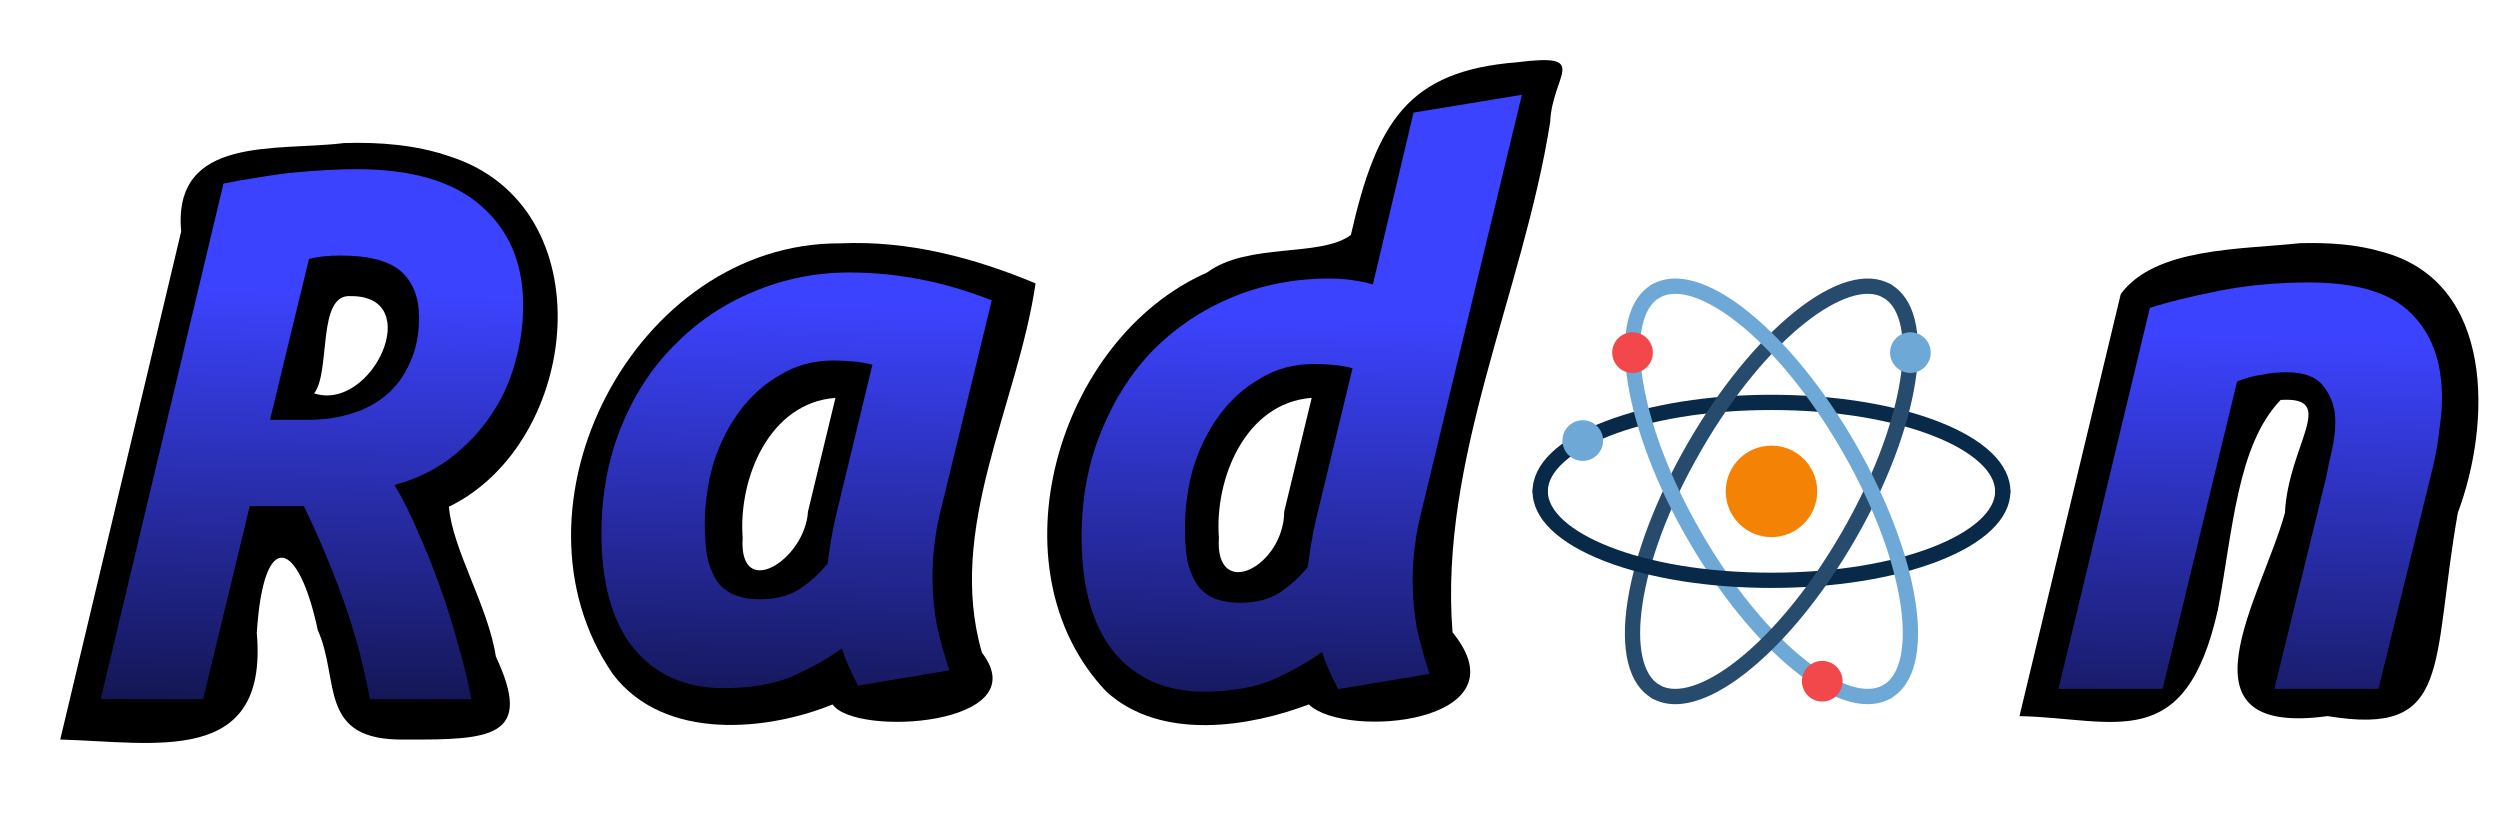 <?xml version="1.0" encoding="UTF-8" standalone="no"?>
<!-- Created with Inkscape (http://www.inkscape.org/) -->

<svg
   xmlns:dc="http://purl.org/dc/elements/1.1/"
   xmlns:cc="http://creativecommons.org/ns#"
   xmlns:rdf="http://www.w3.org/1999/02/22-rdf-syntax-ns#"
   xmlns:svg="http://www.w3.org/2000/svg"
   xmlns="http://www.w3.org/2000/svg"
   xmlns:xlink="http://www.w3.org/1999/xlink"
   xmlns:sodipodi="http://sodipodi.sourceforge.net/DTD/sodipodi-0.dtd"
   xmlns:inkscape="http://www.inkscape.org/namespaces/inkscape"
   width="150mm"
   height="50mm"
   viewBox="0 0 150 50"
   version="1.1"
   id="svg8"
   inkscape:version="0.92.3 (2405546, 2018-03-11)"
   sodipodi:docname="radon2.svg"
   inkscape:export-filename="/home/jerome/Work/Radon/src/radon-web/project/static/img/radon2.png"
   inkscape:export-xdpi="58.0205"
   inkscape:export-ydpi="58.0205">
  <defs
     id="defs2">
    <linearGradient
       inkscape:collect="always"
       id="linearGradient4651">
      <stop
         style="stop-color:#3c43fe;stop-opacity:1;"
         offset="0"
         id="stop4647" />
      <stop
         style="stop-color:#3c43fe;stop-opacity:0;"
         offset="1"
         id="stop4649" />
    </linearGradient>
    <linearGradient
       inkscape:collect="always"
       xlink:href="#linearGradient4651"
       id="linearGradient4617"
       x1="114.36"
       y1="90.858"
       x2="113.369"
       y2="127.714"
       gradientUnits="userSpaceOnUse"
       gradientTransform="translate(10.494,-5.316)" />
    <linearGradient
       inkscape:collect="always"
       xlink:href="#linearGradient4651"
       id="linearGradient4637"
       x1="114.36"
       y1="90.858"
       x2="113.369"
       y2="127.714"
       gradientUnits="userSpaceOnUse"
       gradientTransform="translate(10.494,-5.316)" />
    <linearGradient
       inkscape:collect="always"
       xlink:href="#linearGradient4651"
       id="linearGradient4645"
       x1="114.36"
       y1="90.858"
       x2="113.369"
       y2="127.714"
       gradientUnits="userSpaceOnUse"
       gradientTransform="translate(10.494,-5.316)" />
    <linearGradient
       inkscape:collect="always"
       xlink:href="#linearGradient4651"
       id="linearGradient4653"
       x1="114.36"
       y1="90.858"
       x2="113.369"
       y2="127.714"
       gradientUnits="userSpaceOnUse"
       gradientTransform="translate(10.494,-5.316)" />
  </defs>
  <sodipodi:namedview
     id="base"
     pagecolor="#ffffff"
     bordercolor="#666666"
     borderopacity="1.0"
     inkscape:pageopacity="0.0"
     inkscape:pageshadow="2"
     inkscape:zoom="1.2074926"
     inkscape:cx="421.69536"
     inkscape:cy="207.98377"
     inkscape:document-units="mm"
     inkscape:current-layer="text4520"
     showgrid="false"
     inkscape:window-width="1920"
     inkscape:window-height="1136"
     inkscape:window-x="0"
     inkscape:window-y="0"
     inkscape:window-maximized="1"
     inkscape:snap-global="false"
     fit-margin-top="0"
     fit-margin-left="0"
     fit-margin-right="0"
     fit-margin-bottom="0" />
  <g
     inkscape:label="Layer 1"
     inkscape:groupmode="layer"
     id="layer1"
     transform="translate(-30.544,-66.221)">
    <g
       aria-label="Radon"
       style="font-style:normal;font-weight:normal;font-size:2.646px;line-height:125%;font-family:sans-serif;letter-spacing:0px;word-spacing:0px;fill:#000000;fill-opacity:1;stroke:none;stroke-width:0.265px;stroke-linecap:butt;stroke-linejoin:miter;stroke-opacity:1"
       id="text4520">
      <g
         id="g5289"
         transform="translate(-5.821)">
        <path
           sodipodi:nodetypes="cccccccccc"
           inkscape:connector-curvature="0"
           id="path4524-9"
           d="m 86.797,80.822 c -12.353,-0.079 -20.554,15.842 -13.654,25.855 3.11,4.082 9.353,3.37 13.178,1.811 1.371,1.974 12.315,1.26 8.963,-3.102 -2.169,-7.461 2.138,-14.839 3.215,-22.162 -3.7,-1.547 -7.663,-2.586 -11.701,-2.402 z m -1.953,16.09 c -0.166,2.89 -4.169,5.42 -3.92,1.57 -0.263,-3.532 1.58,-8.093 5.568,-8.389 -0.549,2.273 -1.099,4.546 -1.648,6.818 z"
           style="font-style:italic;font-variant:normal;font-weight:bold;font-stretch:normal;font-size:50.8px;line-height:125%;font-family:'Ubuntu Mono';-inkscape-font-specification:'Ubuntu Mono, Bold Italic';font-variant-ligatures:normal;font-variant-caps:normal;font-variant-numeric:normal;font-feature-settings:normal;text-align:start;letter-spacing:0px;word-spacing:0px;writing-mode:lr-tb;text-anchor:start;fill:#000000;fill-opacity:1;stroke:none;stroke-width:0.265px;stroke-linecap:butt;stroke-linejoin:miter;stroke-opacity:1" />
        <path
           inkscape:connector-curvature="0"
           id="path4524"
           style="font-style:italic;font-variant:normal;font-weight:bold;font-stretch:normal;font-size:50.8px;font-family:'Ubuntu Mono';-inkscape-font-specification:'Ubuntu Mono, Bold Italic';font-variant-ligatures:normal;font-variant-caps:normal;font-variant-numeric:normal;font-feature-settings:normal;text-align:start;writing-mode:lr-tb;text-anchor:start;fill:url(#linearGradient4637);fill-opacity:1;stroke-width:0.265px"
           d="m 81.953,102.178 q 1.422,0 2.388,-0.61 0.965,-0.66 1.676,-1.524 0.102,-0.711 0.203,-1.372 0.102,-0.66 0.305,-1.524 l 2.184,-9.042 q -0.559,-0.152 -1.168,-0.203 -0.61,-0.051 -1.168,-0.051 -1.778,0 -3.2,0.864 -1.422,0.813 -2.438,2.184 -1.016,1.372 -1.575,3.15 -0.508,1.778 -0.508,3.658 0,1.321 0.203,2.184 0.254,0.864 0.66,1.372 0.457,0.508 1.067,0.711 0.61,0.203 1.372,0.203 z m -2.286,5.334 q -3.353,-0.051 -5.283,-2.388 -1.93,-2.388 -1.93,-6.909 0,-3.454 1.168,-6.35 1.168,-2.896 3.2,-4.928 2.032,-2.083 4.724,-3.2 2.743,-1.168 5.791,-1.168 2.083,0 4.216,0.406 2.134,0.406 4.318,1.27 l -3.15,12.954 q -0.203,0.914 -0.305,1.829 -0.102,0.864 -0.102,1.778 0,1.473 0.254,2.896 0.305,1.372 0.762,2.743 l -5.486,0.914 q -0.102,-0.203 -0.254,-0.508 -0.152,-0.305 -0.305,-0.66 -0.152,-0.356 -0.254,-0.61 -0.102,-0.305 -0.152,-0.457 -1.016,0.762 -2.743,1.575 -1.727,0.813 -4.47,0.813 z" />
      </g>
      <g
         id="g5293"
         transform="translate(-2.646)">
        <path
           sodipodi:nodetypes="cccccccccccc"
           inkscape:connector-curvature="0"
           id="path4526-7"
           d="m 124.209,69.958 c -6.525,0.519 -8.411,3.538 -9.968,10.365 -1.865,1.367 -6.155,0.422 -8.641,2.256 -8.964,3.956 -13.017,17.746 -6.047,25.121 3.33,3.051 8.71,2.095 12.166,0.787 2.16,2.111 13.089,1.139 8.623,-4.326 -0.818,-10.4 4.248,-20.405 5.859,-30.616 0.124,-2.856 2.487,-4.153 -1.992,-3.587 z m -13.965,26.953 c -0.026,3.311 -4.17,5.42 -3.92,1.57 -0.269,-3.524 1.575,-8.089 5.568,-8.389 -0.549,2.273 -1.099,4.546 -1.648,6.818 z"
           style="font-style:italic;font-variant:normal;font-weight:bold;font-stretch:normal;font-size:50.8px;line-height:125%;font-family:'Ubuntu Mono';-inkscape-font-specification:'Ubuntu Mono, Bold Italic';font-variant-ligatures:normal;font-variant-caps:normal;font-variant-numeric:normal;font-feature-settings:normal;text-align:start;letter-spacing:0px;word-spacing:0px;writing-mode:lr-tb;text-anchor:start;fill:#000000;fill-opacity:1;stroke:none;stroke-width:0.265px;stroke-linecap:butt;stroke-linejoin:miter;stroke-opacity:1" />
        <path
           inkscape:connector-curvature="0"
           id="path4526"
           style="font-style:italic;font-variant:normal;font-weight:bold;font-stretch:normal;font-size:50.8px;font-family:'Ubuntu Mono';-inkscape-font-specification:'Ubuntu Mono, Bold Italic';font-variant-ligatures:normal;font-variant-caps:normal;font-variant-numeric:normal;font-feature-settings:normal;text-align:start;writing-mode:lr-tb;text-anchor:start;fill:url(#linearGradient4645);fill-opacity:1;stroke-width:0.265px"
           d="m 107.586,102.388 q 1.422,0 2.388,-0.61 0.965,-0.66 1.676,-1.524 0.102,-0.711 0.203,-1.372 0.102,-0.66 0.305,-1.524 l 2.184,-9.042 q -0.559,-0.152 -1.168,-0.203 -0.61,-0.051 -1.168,-0.051 -1.778,0 -3.2,0.864 -1.422,0.813 -2.438,2.184 -1.016,1.372 -1.575,3.15 -0.508,1.778 -0.508,3.658 0,1.321 0.203,2.184 0.254,0.864 0.66,1.372 0.457,0.508 1.067,0.711 0.61,0.203 1.372,0.203 z m 10.77,-4.978 q -0.203,0.914 -0.305,1.829 -0.102,0.864 -0.102,1.778 0,1.473 0.254,2.896 0.305,1.372 0.762,2.743 l -5.486,0.914 q -0.102,-0.203 -0.254,-0.508 -0.152,-0.305 -0.305,-0.66 -0.152,-0.356 -0.254,-0.61 -0.102,-0.305 -0.152,-0.457 -1.016,0.762 -2.743,1.575 -1.727,0.813 -4.47,0.813 -3.353,-0.051 -5.283,-2.388 -1.93,-2.388 -1.93,-6.909 0,-3.454 1.168,-6.299 1.168,-2.896 3.15,-4.928 2.032,-2.032 4.724,-3.15 2.743,-1.118 5.791,-1.118 1.372,0 2.642,0.356 l 2.438,-10.312 6.502,-1.067 z" />
      </g>
      <g
         id="g5281"
         transform="translate(6.879)">
        <path
           sodipodi:nodetypes="cccccccccc"
           inkscape:connector-curvature="0"
           id="path4530-8"
           d="m 161.668,80.812 c -3.6,0.386 -8.69,0.256 -10.756,3.049 -2.026,8.442 -4.053,16.884 -6.078,25.326 5.745,0.129 9.942,2.374 11.906,-6.389 0.906,-4.791 1.154,-9.859 3.763,-12.58 3.492,-0.225 0.46,2.681 0.257,6.783 -1.396,5.056 -6.856,13.473 2.564,12.186 7.543,1.247 6.181,-2.99 7.813,-12.207 1.988,-5.298 2.267,-13.83 -4.54,-15.647 -1.595,-0.472 -3.275,-0.561 -4.93,-0.521 z"
           style="font-style:italic;font-variant:normal;font-weight:bold;font-stretch:normal;font-size:50.8px;line-height:125%;font-family:'Ubuntu Mono';-inkscape-font-specification:'Ubuntu Mono, Bold Italic';font-variant-ligatures:normal;font-variant-caps:normal;font-variant-numeric:normal;font-feature-settings:normal;text-align:start;letter-spacing:0px;word-spacing:0px;writing-mode:lr-tb;text-anchor:start;fill:#000000;fill-opacity:1;stroke:none;stroke-width:0.265px;stroke-linecap:butt;stroke-linejoin:miter;stroke-opacity:1" />
        <path
           inkscape:connector-curvature="0"
           id="path4530"
           style="font-style:italic;font-variant:normal;font-weight:bold;font-stretch:normal;font-size:50.8px;font-family:'Ubuntu Mono';-inkscape-font-specification:'Ubuntu Mono, Bold Italic';font-variant-ligatures:normal;font-variant-caps:normal;font-variant-numeric:normal;font-feature-settings:normal;text-align:start;writing-mode:lr-tb;text-anchor:start;fill:url(#linearGradient4653);fill-opacity:1;stroke-width:0.265px"
           d="m 152.657,84.692 q 1.575,-0.508 4.115,-1.016 2.54,-0.508 5.436,-0.508 4.267,0 6.096,1.829 1.88,1.829 1.88,5.08 0,0.864 -0.152,1.88 -0.102,1.016 -0.356,2.134 l -3.302,13.462 h -6.248 l 3.099,-12.649 q 0.152,-0.813 0.356,-1.676 0.203,-0.864 0.203,-1.727 0,-1.168 -0.66,-2.032 -0.61,-0.914 -2.286,-0.914 -0.711,0 -1.473,0.152 -0.762,0.102 -1.473,0.406 l -4.47,18.44 h -6.248 z" />
      </g>
      <g
         id="g5285"
         transform="translate(-6.879)">
        <path
           sodipodi:nodetypes="cccccccccccccc"
           inkscape:connector-curvature="0"
           id="path4522-3"
           d="m 58.066,74.804 c -3.98,0.506 -10.298,-0.52 -9.773,5.307 -2.419,10.161 -4.838,20.321 -7.256,30.482 5.736,0.161 12.493,1.619 11.793,-6.392 0.408,-6.414 2.514,-5.573 3.66,-0.174 1.353,3.018 -0.047,6.662 5.232,6.566 5.164,0.023 7.743,-0.111 5.455,-4.971 -0.464,-3.032 -2.621,-6.465 -2.818,-8.998 7.932,-3.862 9.43,-18.046 0.018,-21.029 -2.022,-0.693 -4.187,-0.853 -6.311,-0.791 z m 0.406,9.184 c 4.524,-0.028 1.267,6.967 -2.201,5.834 1.018,-1.304 0.147,-5.992 2.201,-5.834 z"
           style="font-style:italic;font-variant:normal;font-weight:bold;font-stretch:normal;font-size:50.8px;line-height:125%;font-family:'Ubuntu Mono';-inkscape-font-specification:'Ubuntu Mono, Bold Italic';font-variant-ligatures:normal;font-variant-caps:normal;font-variant-numeric:normal;font-feature-settings:normal;text-align:start;letter-spacing:0px;word-spacing:0px;writing-mode:lr-tb;text-anchor:start;fill:#000000;fill-opacity:1;stroke:none;stroke-width:0.265px;stroke-linecap:butt;stroke-linejoin:miter;stroke-opacity:1" />
        <path
           id="path4522"
           style="font-style:italic;font-variant:normal;font-weight:bold;font-stretch:normal;font-size:50.8px;line-height:125%;font-family:'Ubuntu Mono';-inkscape-font-specification:'Ubuntu Mono, Bold Italic';font-variant-ligatures:normal;font-variant-caps:normal;font-variant-numeric:normal;font-feature-settings:normal;text-align:start;letter-spacing:0px;word-spacing:0px;writing-mode:lr-tb;text-anchor:start;fill:url(#linearGradient4617);fill-opacity:1;stroke:none;stroke-width:0.265px;stroke-linecap:butt;stroke-linejoin:miter;stroke-opacity:1"
           d="m 61.093,95.32 q 0.762,1.27 1.422,2.845 0.711,1.575 1.321,3.302 0.61,1.676 1.067,3.404 0.508,1.727 0.813,3.302 h -6.096 q -0.559,-3.048 -1.575,-5.893 -1.016,-2.845 -2.388,-5.69 H 52.406 l -2.794,11.582 h -6.147 l 7.366,-30.937 q 0.965,-0.203 2.032,-0.356 1.118,-0.203 2.184,-0.305 1.067,-0.102 2.032,-0.152 0.965,-0.051 1.727,-0.051 5.029,0 7.518,2.235 2.489,2.184 2.489,5.944 0,1.778 -0.508,3.505 -0.457,1.676 -1.473,3.15 -0.965,1.422 -2.438,2.54 -1.422,1.067 -3.302,1.575 z m -5.131,-3.912 q 1.321,0 2.489,-0.356 1.219,-0.356 2.134,-1.118 0.914,-0.762 1.422,-1.93 0.559,-1.168 0.559,-2.743 0,-1.778 -1.067,-2.743 -1.067,-0.965 -3.658,-0.965 -0.559,0 -1.016,0.051 -0.457,0.051 -0.864,0.152 l -2.337,9.652 z"
           inkscape:connector-curvature="0" />
      </g>
      <g
         id="g5258"
         transform="matrix(0.061,0,0,0.061,122.497,81.367)"
         style="stroke-width:1.245px">
	<path
   id="path5236"
   d="m 462.5,242.5 c -4.142,0 -7.5,-3.357 -7.5,-7.5 0,-38.635 -88.401,-80 -220,-80 -131.599,0 -220,41.365 -220,80 0,4.143 -3.358,7.5 -7.5,7.5 C 3.358,242.5 0,239.142 0,235 0,208.307 25.372,183.848 71.441,166.128 115.249,149.279 173.335,140 235,140 c 61.665,0 119.751,9.279 163.559,26.128 C 444.628,183.848 470,208.307 470,235 c 0,4.142 -3.358,7.5 -7.5,7.5 z"
   style="fill:#082947;stroke-width:1.245px"
   inkscape:connector-curvature="0" />

	<path
   id="path5238"
   d="m 121.243,439.522 c -1.272,0 -2.562,-0.324 -3.743,-1.006 -23.118,-13.348 -31.614,-47.55 -23.924,-96.306 7.312,-46.363 28.319,-101.307 59.152,-154.711 30.833,-53.403 67.912,-99.068 104.407,-128.582 38.38,-31.037 72.247,-40.78 95.365,-27.434 3.587,2.071 4.816,6.658 2.745,10.245 -2.072,3.587 -6.658,4.813 -10.245,2.745 C 311.544,25.154 231.516,81.033 165.718,195 99.919,308.968 91.542,406.209 125,425.526 c 3.587,2.071 4.816,6.658 2.745,10.245 -1.389,2.407 -3.91,3.751 -6.502,3.751 z"
   style="fill:#274b6d;stroke-width:1.245px"
   inkscape:connector-curvature="0" />

	<path
   id="path5240"
   d="m 329.625,444.347 c -20.431,0.002 -45.329,-11.299 -72.49,-33.264 C 220.64,381.568 183.561,335.904 152.728,282.5 121.895,229.096 100.888,174.152 93.576,127.79 85.887,79.033 94.383,44.831 117.5,31.484 c 3.587,-2.07 8.174,-0.843 10.245,2.745 2.071,3.587 0.842,8.174 -2.745,10.245 -17.112,9.88 -23.166,39.396 -16.607,80.979 7.032,44.588 27.391,97.698 57.325,149.547 57.217,99.103 125.197,154.279 163.955,154.285 5.813,10e-4 10.963,-1.239 15.327,-3.759 3.587,-2.07 8.174,-0.843 10.245,2.745 2.071,3.587 0.842,8.174 -2.745,10.245 -6.757,3.902 -14.437,5.831 -22.875,5.831 z"
   style="fill:#6da8d6;stroke-width:1.245px"
   inkscape:connector-curvature="0" />

	<path
   id="path5242"
   d="M 235,330 C 173.334,330 115.248,320.721 71.441,303.872 25.372,286.153 0,261.693 0,235 c 0,-4.143 3.358,-7.5 7.5,-7.5 4.142,0 7.5,3.357 7.5,7.5 0,38.635 88.401,80 220,80 131.599,0 220,-41.365 220,-80 0,-4.143 3.358,-7.5 7.5,-7.5 4.142,0 7.5,3.357 7.5,7.5 0,26.693 -25.372,51.153 -71.441,68.872 C 354.752,320.721 296.666,330 235,330 Z"
   style="fill:#082947;stroke-width:1.245px"
   inkscape:connector-curvature="0" />

	<circle
   id="circle5244"
   r="20"
   cy="185.057"
   cx="49.397"
   style="fill:#6da8d6;stroke-width:1.245px" />

	<circle
   id="circle5246"
   r="19.997"
   cy="421.749"
   cx="284.949"
   style="fill:#f2484b;stroke-width:1.245px" />

	<circle
   id="circle5248"
   r="19.997"
   cy="98.543"
   cx="98.346"
   style="fill:#f2484b;stroke-width:1.245px" />

	<circle
   id="circle5250"
   r="45"
   cy="235"
   cx="235"
   style="fill:#f48205;stroke-width:1.245px" />

	<path
   id="path5252"
   d="m 140.375,444.347 c -8.44,0 -16.116,-1.928 -22.875,-5.83 -3.587,-2.071 -4.816,-6.658 -2.745,-10.245 2.071,-3.588 6.658,-4.816 10.245,-2.745 33.458,19.32 113.483,-36.56 179.282,-150.526 29.935,-51.849 50.293,-104.959 57.325,-149.547 6.558,-41.583 0.505,-71.099 -16.607,-80.979 -3.587,-2.071 -4.816,-6.658 -2.745,-10.245 2.071,-3.588 6.658,-4.816 10.245,-2.745 23.118,13.347 31.614,47.549 23.924,96.306 -7.312,46.362 -28.319,101.306 -59.152,154.71 -30.833,53.404 -67.912,99.068 -104.407,128.583 -27.159,21.962 -52.06,33.263 -72.49,33.263 z"
   style="fill:#274b6d;stroke-width:1.245px"
   inkscape:connector-curvature="0" />

	<path
   id="path5254"
   d="m 348.757,439.522 c -2.592,0 -5.113,-1.345 -6.502,-3.751 -2.071,-3.587 -0.842,-8.174 2.745,-10.245 C 378.458,406.209 370.081,308.967 304.282,195 238.483,81.033 158.458,25.158 125,44.474 c -3.587,2.069 -8.174,0.843 -10.245,-2.745 -2.071,-3.587 -0.842,-8.174 2.745,-10.245 23.119,-13.348 56.986,-3.604 95.365,27.434 36.496,29.514 73.575,75.179 104.407,128.582 30.833,53.404 51.84,108.348 59.152,154.711 7.689,48.756 -0.807,82.958 -23.924,96.306 -1.181,0.681 -2.471,1.005 -3.743,1.005 z"
   style="fill:#6da8d6;stroke-width:1.245px"
   inkscape:connector-curvature="0" />

	<circle
   id="circle5256"
   r="19.997"
   cy="98.543"
   cx="371.654"
   style="fill:#6da8d6;stroke-width:1.245px" />

</g>
    </g>
  </g>
</svg>
